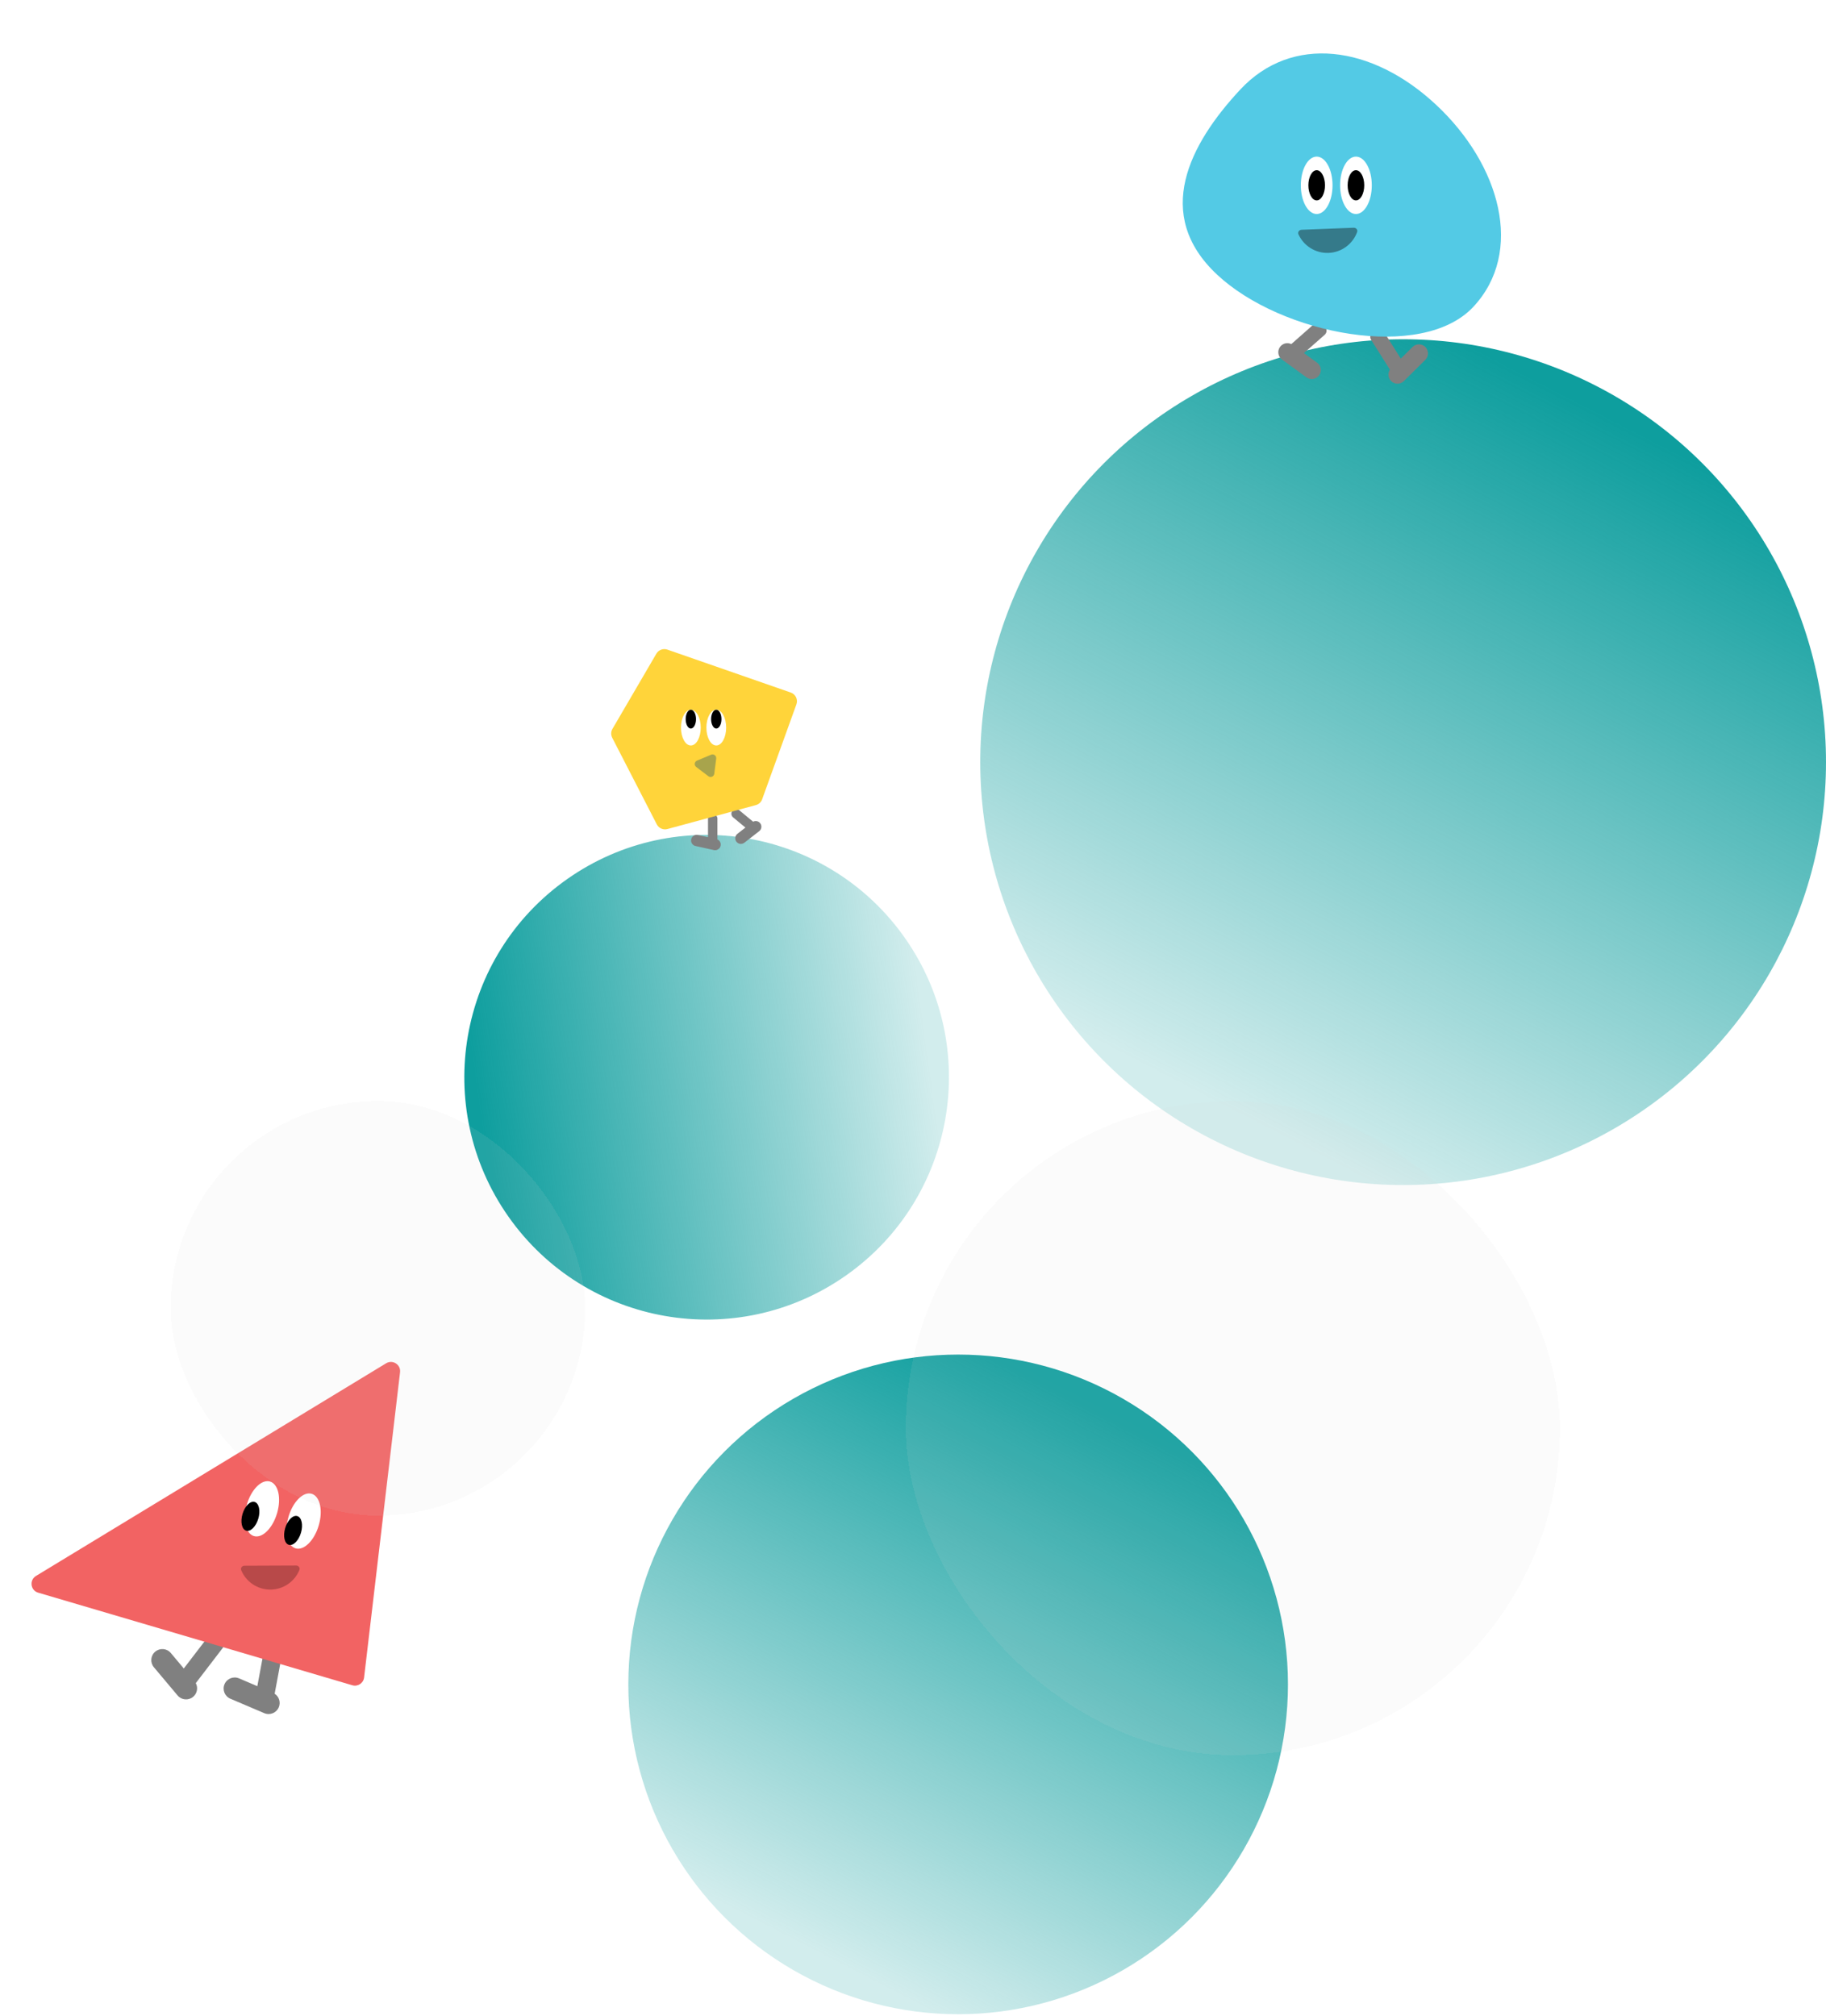 <svg width="991" height="1094" viewBox="0 0 991 1094" fill="none" xmlns="http://www.w3.org/2000/svg">
<path fill-rule="evenodd" clip-rule="evenodd" d="M117.139 887.704C115.823 886.696 113.94 886.946 112.933 888.261L99.75 905.465L92.702 897.073C90.57 894.536 86.786 894.207 84.249 896.338C81.711 898.469 81.382 902.254 83.513 904.791L96.376 920.106C98.508 922.643 102.293 922.972 104.83 920.841C107.044 918.981 107.577 915.862 106.26 913.411L120.87 894.343C121.878 893.028 121.629 891.144 120.314 890.137L117.139 887.704Z" fill="#808080"/>
<path fill-rule="evenodd" clip-rule="evenodd" d="M146.639 893.983C145.011 893.679 143.444 894.753 143.14 896.382L139.656 915.069L129.721 910.837C126.673 909.539 123.149 910.957 121.85 914.006C120.551 917.055 121.97 920.579 125.019 921.878L143.419 929.716C146.467 931.014 149.992 929.595 151.29 926.547C152.447 923.832 151.448 920.74 149.063 919.178L152.971 898.215C153.275 896.586 152.2 895.02 150.572 894.716L146.639 893.983Z" fill="#808080"/>
<path d="M209.555 739.84C213.115 737.678 217.603 740.562 217.116 744.699L197.596 910.368C197.234 913.445 194.189 915.455 191.217 914.579L20.707 864.325C16.543 863.097 15.814 857.509 19.525 855.255L209.555 739.84Z" fill="#F26363"/>
<ellipse cx="142.187" cy="818.811" rx="8.531" ry="15.438" transform="rotate(16.422 142.187 818.811)" fill="white"/>
<ellipse cx="135.903" cy="822.889" rx="4.469" ry="8.125" transform="rotate(16.422 135.903 822.889)" fill="black"/>
<ellipse cx="164.789" cy="825.473" rx="8.531" ry="15.438" transform="rotate(16.422 164.789 825.473)" fill="white"/>
<ellipse cx="159.054" cy="830.559" rx="4.469" ry="8.125" transform="rotate(16.422 159.054 830.559)" fill="black"/>
<path fill-rule="evenodd" clip-rule="evenodd" d="M132.66 849.713C131.363 849.718 130.412 850.943 130.91 852.14C133.488 858.338 139.613 862.684 146.741 862.655C153.869 862.626 159.959 858.23 162.485 852.011C162.974 850.81 162.013 849.593 160.716 849.598L132.66 849.713Z" fill="#B84949"/>
<circle cx="383.5" cy="584.61" r="131.5" transform="rotate(-125.11 383.5 584.61)" fill="url(#paint0_linear_1285_2058)"/>
<circle cx="520" cy="914.11" r="179" fill="url(#paint1_linear_1285_2058)"/>
<circle cx="761.5" cy="413.61" r="229.5" fill="url(#paint2_linear_1285_2058)"/>
<g filter="url(#filter0_bdi_1285_2058)">
<rect x="520" y="565.11" width="355" height="355" rx="177.5" fill="#D9D9D9" fill-opacity="0.1" shape-rendering="crispEdges"/>
</g>
<g filter="url(#filter1_bdi_1285_2058)">
<rect x="121" y="565.11" width="225" height="225" rx="112.5" fill="#D9D9D9" fill-opacity="0.1" shape-rendering="crispEdges"/>
</g>
<path fill-rule="evenodd" clip-rule="evenodd" d="M746.918 179.112C748.319 178.228 750.172 178.648 751.055 180.049L760.241 194.617L766.621 188.294C768.55 186.382 771.663 186.396 773.575 188.325C775.486 190.253 775.473 193.367 773.544 195.278L761.903 206.817C759.974 208.729 756.861 208.715 754.949 206.786C753.281 205.103 753.079 202.518 754.336 200.616L744.123 184.421C743.239 183.019 743.659 181.167 745.061 180.283L746.918 179.112Z" fill="#808080"/>
<path fill-rule="evenodd" clip-rule="evenodd" d="M719.203 177.444C720.298 178.686 720.179 180.582 718.937 181.678L707.657 191.623L714.809 196.835C717.003 198.435 717.486 201.511 715.886 203.705C714.287 205.9 711.211 206.382 709.017 204.783L695.77 195.129C693.576 193.53 693.093 190.454 694.693 188.259C696.117 186.305 698.713 185.708 700.814 186.731L713.516 175.531C714.759 174.435 716.655 174.554 717.751 175.797L719.203 177.444Z" fill="#808080"/>
<path d="M779.4 56.873C814.295 89.47 827.389 136.768 799.582 166.536C771.774 196.303 695.462 181.672 660.568 149.076C625.674 116.479 645.411 78.261 673.218 48.493C701.026 18.725 744.506 24.277 779.4 56.873Z" fill="#53CAE5"/>
<ellipse cx="714.583" cy="100.565" rx="8.605" ry="15.571" fill="white"/>
<ellipse cx="714.583" cy="100.565" rx="4.507" ry="8.195" fill="black"/>
<ellipse cx="735.892" cy="100.565" rx="8.605" ry="15.571" fill="white"/>
<ellipse cx="735.892" cy="100.565" rx="4.507" ry="8.195" fill="black"/>
<path fill-rule="evenodd" clip-rule="evenodd" d="M706.361 124.699C705.066 124.749 704.159 126.007 704.697 127.186C707.509 133.354 713.843 137.528 721.035 137.247C728.228 136.966 734.216 132.309 736.538 125.941C736.982 124.722 735.98 123.54 734.684 123.591L706.361 124.699Z" fill="#357A8A"/>
<path fill-rule="evenodd" clip-rule="evenodd" d="M386.802 441.742C385.391 441.742 384.248 442.886 384.248 444.296V454.345L378.783 453.132C377.13 452.765 375.494 453.808 375.127 455.46C374.76 457.113 375.803 458.75 377.455 459.116L387.429 461.329C389.081 461.696 390.718 460.654 391.085 459.001C391.405 457.559 390.652 456.128 389.356 455.544V444.296C389.356 442.886 388.212 441.742 386.802 441.742Z" fill="#808080"/>
<path fill-rule="evenodd" clip-rule="evenodd" d="M397.525 439.975C396.626 441.062 396.777 442.672 397.864 443.571L404.558 449.114L400.205 452.498C398.869 453.537 398.628 455.463 399.667 456.799C400.706 458.136 402.631 458.377 403.967 457.338L412.033 451.067C413.369 450.028 413.61 448.102 412.571 446.766C411.645 445.575 410.016 445.254 408.726 445.933L401.121 439.637C400.035 438.737 398.425 438.889 397.525 439.975Z" fill="#808080"/>
<path d="M356.229 354.74C357.434 352.677 359.932 351.754 362.189 352.539L429.159 375.833C431.788 376.748 433.164 379.634 432.219 382.253L413.621 433.79C413.067 435.325 411.799 436.493 410.224 436.919L362.205 449.912C359.929 450.528 357.533 449.47 356.454 447.373L332.262 400.368C331.48 398.848 331.528 397.034 332.39 395.558L356.229 354.74Z" fill="#FFD43A"/>
<ellipse cx="374.934" cy="394.862" rx="5.364" ry="9.706" fill="white"/>
<ellipse cx="374.934" cy="390.265" rx="2.809" ry="5.108" fill="black"/>
<ellipse cx="388.735" cy="394.862" rx="5.364" ry="9.706" fill="white"/>
<ellipse cx="388.734" cy="390.265" rx="2.809" ry="5.108" fill="black"/>
<path d="M377.834 416.216C376.609 415.283 376.853 413.374 378.273 412.779L385.943 409.568C387.364 408.974 388.895 410.139 388.7 411.666L387.646 419.915C387.451 421.442 385.675 422.185 384.45 421.253L377.834 416.216Z" fill="#A8A44C"/>
<defs>
<filter id="filter0_bdi_1285_2058" x="500" y="545.11" width="395" height="399" filterUnits="userSpaceOnUse" color-interpolation-filters="sRGB">
<feFlood flood-opacity="0" result="BackgroundImageFix"/>
<feGaussianBlur in="BackgroundImageFix" stdDeviation="10"/>
<feComposite in2="SourceAlpha" operator="in" result="effect1_backgroundBlur_1285_2058"/>
<feColorMatrix in="SourceAlpha" type="matrix" values="0 0 0 0 0 0 0 0 0 0 0 0 0 0 0 0 0 0 127 0" result="hardAlpha"/>
<feOffset dy="4"/>
<feGaussianBlur stdDeviation="10"/>
<feComposite in2="hardAlpha" operator="out"/>
<feColorMatrix type="matrix" values="0 0 0 0 0 0 0 0 0 0 0 0 0 0 0 0 0 0 0.1 0"/>
<feBlend mode="normal" in2="effect1_backgroundBlur_1285_2058" result="effect2_dropShadow_1285_2058"/>
<feBlend mode="normal" in="SourceGraphic" in2="effect2_dropShadow_1285_2058" result="shape"/>
<feColorMatrix in="SourceAlpha" type="matrix" values="0 0 0 0 0 0 0 0 0 0 0 0 0 0 0 0 0 0 127 0" result="hardAlpha"/>
<feOffset dx="-28.4" dy="28.4"/>
<feGaussianBlur stdDeviation="10"/>
<feComposite in2="hardAlpha" operator="arithmetic" k2="-1" k3="1"/>
<feColorMatrix type="matrix" values="0 0 0 0 1 0 0 0 0 1 0 0 0 0 1 0 0 0 0.1 0"/>
<feBlend mode="normal" in2="shape" result="effect3_innerShadow_1285_2058"/>
</filter>
<filter id="filter1_bdi_1285_2058" x="101" y="545.11" width="265" height="269" filterUnits="userSpaceOnUse" color-interpolation-filters="sRGB">
<feFlood flood-opacity="0" result="BackgroundImageFix"/>
<feGaussianBlur in="BackgroundImageFix" stdDeviation="10"/>
<feComposite in2="SourceAlpha" operator="in" result="effect1_backgroundBlur_1285_2058"/>
<feColorMatrix in="SourceAlpha" type="matrix" values="0 0 0 0 0 0 0 0 0 0 0 0 0 0 0 0 0 0 127 0" result="hardAlpha"/>
<feOffset dy="4"/>
<feGaussianBlur stdDeviation="10"/>
<feComposite in2="hardAlpha" operator="out"/>
<feColorMatrix type="matrix" values="0 0 0 0 0 0 0 0 0 0 0 0 0 0 0 0 0 0 0.1 0"/>
<feBlend mode="normal" in2="effect1_backgroundBlur_1285_2058" result="effect2_dropShadow_1285_2058"/>
<feBlend mode="normal" in="SourceGraphic" in2="effect2_dropShadow_1285_2058" result="shape"/>
<feColorMatrix in="SourceAlpha" type="matrix" values="0 0 0 0 0 0 0 0 0 0 0 0 0 0 0 0 0 0 127 0" result="hardAlpha"/>
<feOffset dx="-28.4" dy="28.4"/>
<feGaussianBlur stdDeviation="10"/>
<feComposite in2="hardAlpha" operator="arithmetic" k2="-1" k3="1"/>
<feColorMatrix type="matrix" values="0 0 0 0 1 0 0 0 0 1 0 0 0 0 1 0 0 0 0.1 0"/>
<feBlend mode="normal" in2="shape" result="effect3_innerShadow_1285_2058"/>
</filter>
<linearGradient id="paint0_linear_1285_2058" x1="432.447" y1="469.548" x2="315.558" y2="696.385" gradientUnits="userSpaceOnUse">
<stop stop-color="#0E9E9E"/>
<stop offset="0.96" stop-color="#0E9E9E" stop-opacity="0.19"/>
</linearGradient>
<linearGradient id="paint1_linear_1285_2058" x1="586.628" y1="757.485" x2="427.517" y2="1066.26" gradientUnits="userSpaceOnUse">
<stop stop-color="#0E9E9E"/>
<stop offset="0.96" stop-color="#0E9E9E" stop-opacity="0.19"/>
</linearGradient>
<linearGradient id="paint2_linear_1285_2058" x1="846.925" y1="212.798" x2="642.925" y2="608.685" gradientUnits="userSpaceOnUse">
<stop stop-color="#0E9E9E"/>
<stop offset="0.96" stop-color="#0E9E9E" stop-opacity="0.19"/>
</linearGradient>
</defs>
</svg>

